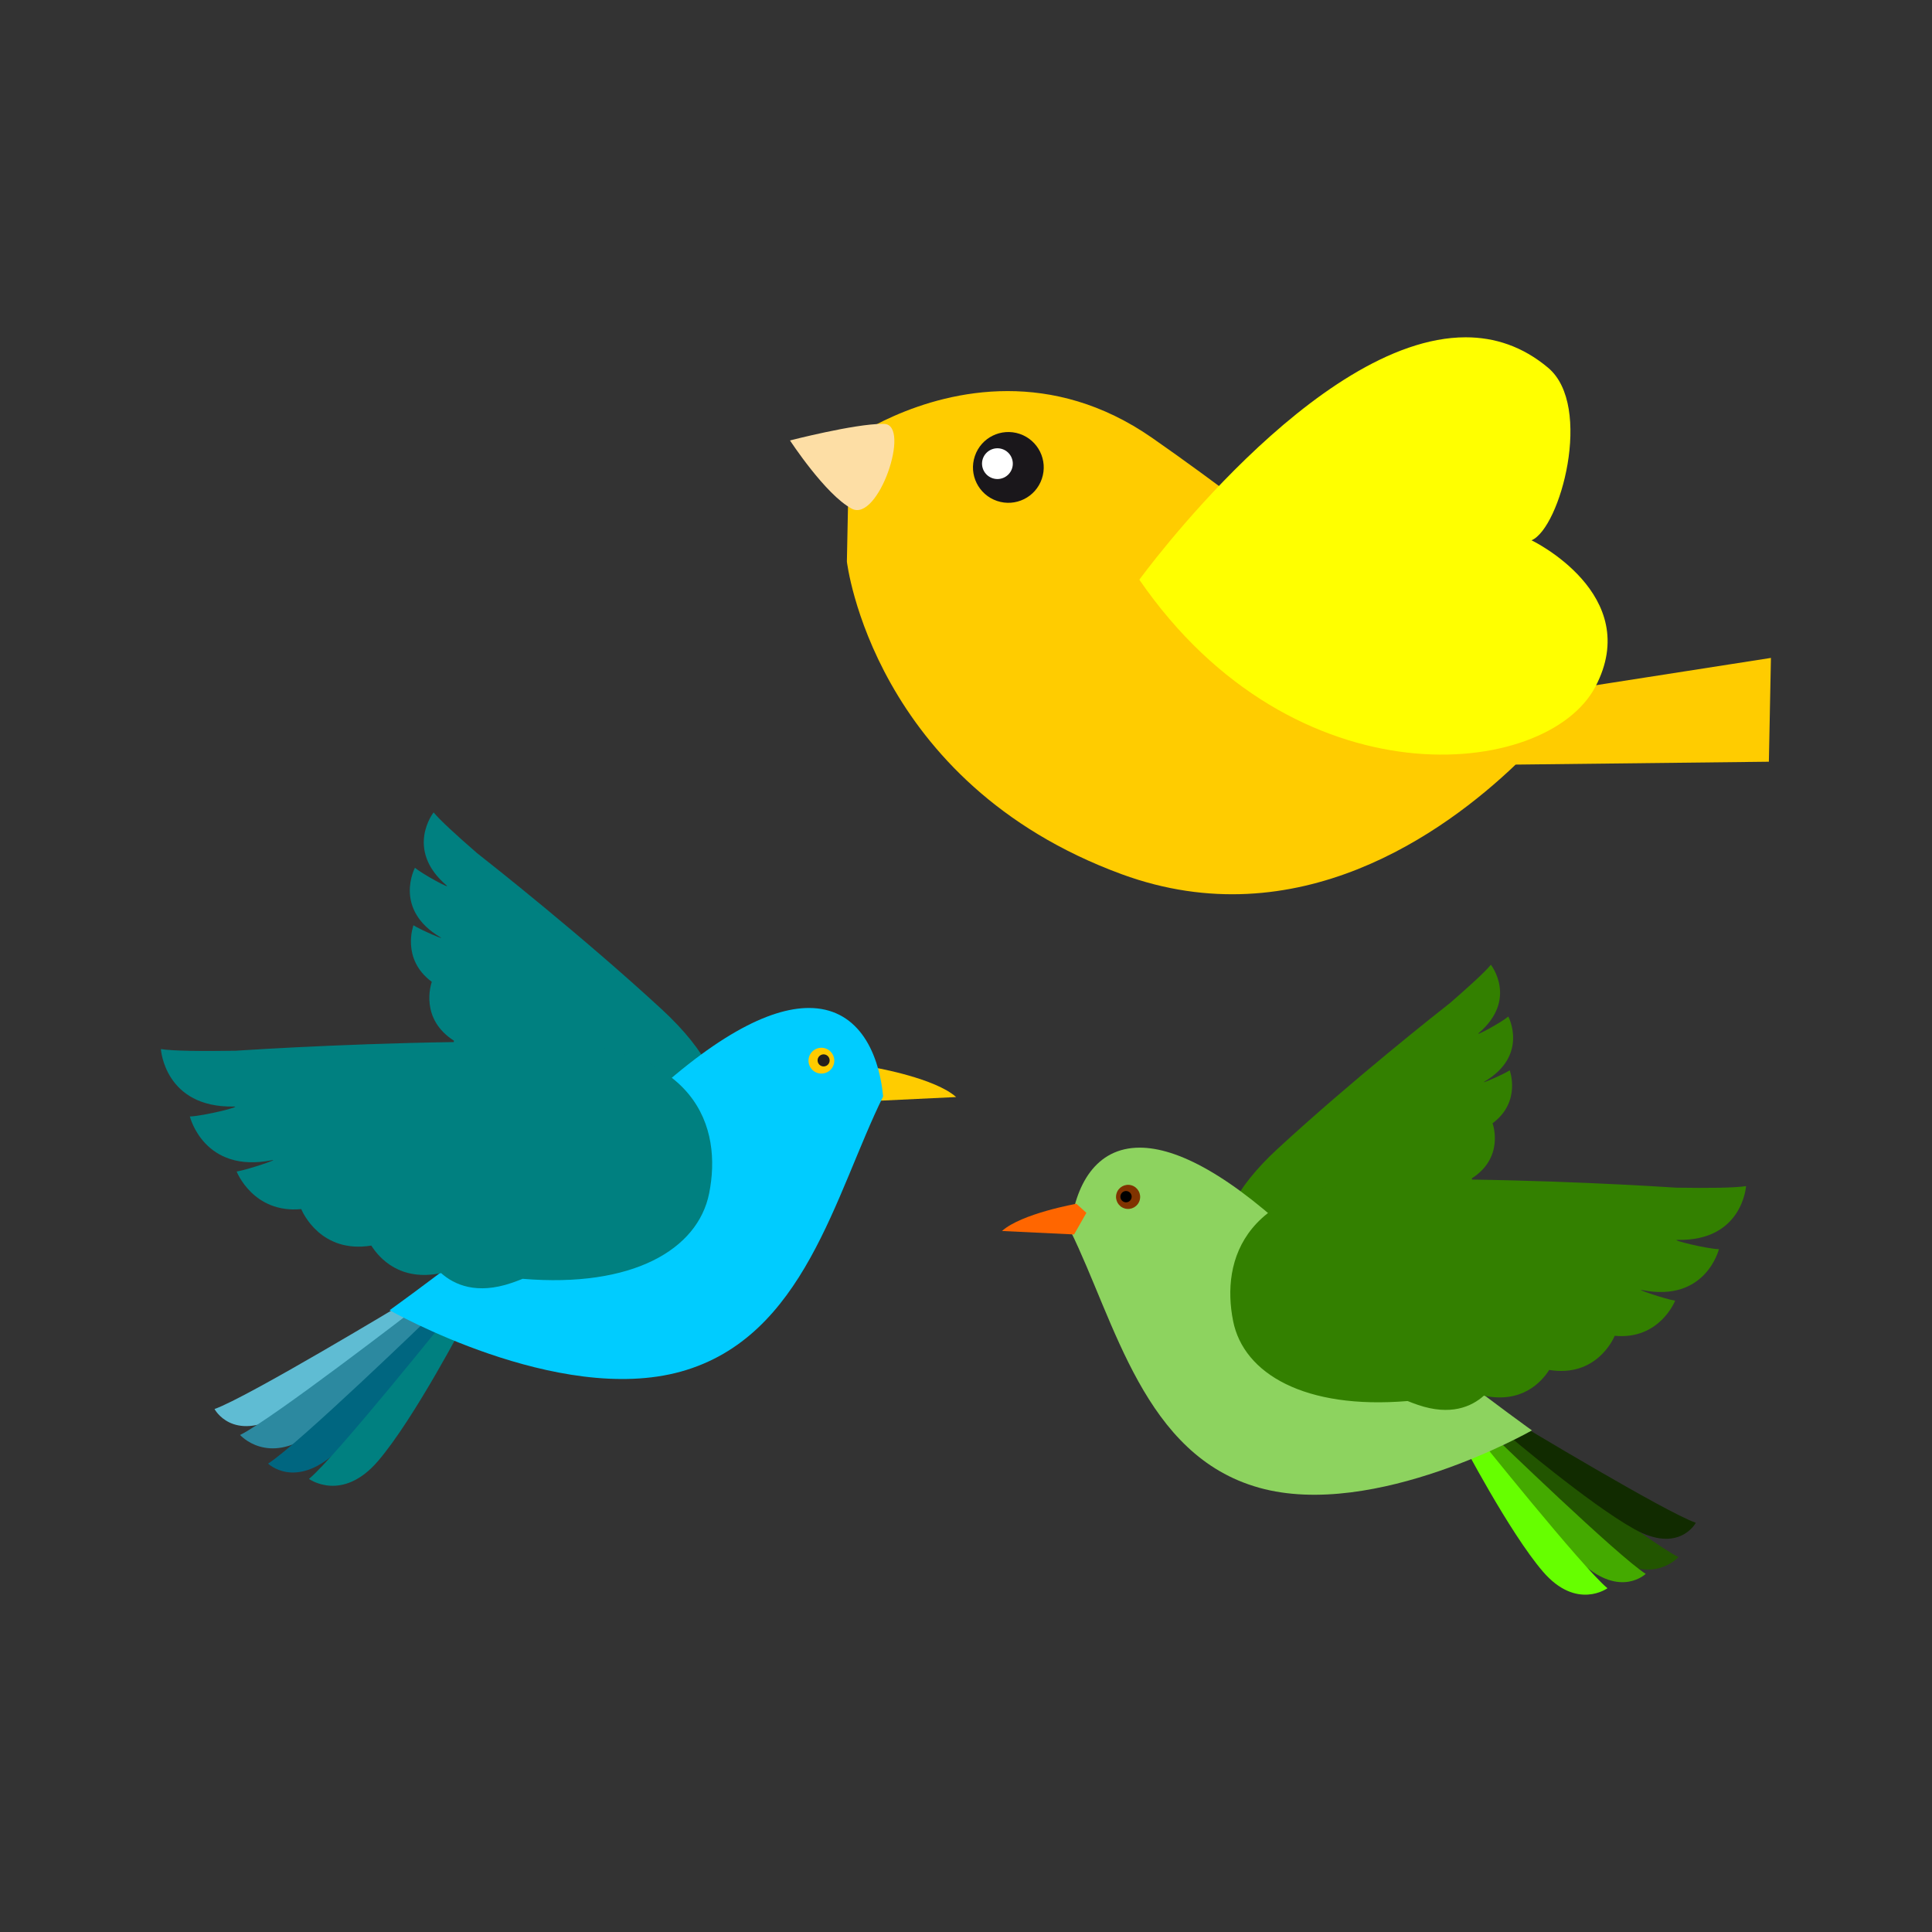 <svg:svg xmlns:dc="http://purl.org/dc/elements/1.1/" xmlns:ns1="http://sodipodi.sourceforge.net/DTD/sodipodi-0.dtd" xmlns:ns2="http://www.inkscape.org/namespaces/inkscape" xmlns:ns4="http://creativecommons.org/ns#" xmlns:rdf="http://www.w3.org/1999/02/22-rdf-syntax-ns#" xmlns:svg="http://www.w3.org/2000/svg" height="787.072" id="svg13145" version="1.1" viewBox="-43.314 154.469 787.072 787.072" width="787.072" ns1:docname="New document 2" ns2:version="0.47 r22583">
  <svg:rect x="-43.314" y="154.469" width="787.072" height="787.072" fill="#333333" stroke="none"/>
  <svg:defs id="defs13147">
    <svg:clipPath clipPathUnits="userSpaceOnUse" id="clipPath31355">
      <svg:path d="m0 504h504v-504h-504v504z" id="path31357" />
    </svg:clipPath>
    <svg:linearGradient gradientTransform="matrix(.036 1.793 1.793 -.036 210.37 334.48)" gradientUnits="userSpaceOnUse" id="linearGradient31343">
      <svg:stop id="stop31345" offset="0" style="stop-color:#fddea5" />
      <svg:stop id="stop31347" offset="1" style="stop-color:#f5a800" />
    </svg:linearGradient>
  </svg:defs>
  <ns1:namedview bordercolor="#666666" borderopacity="1.0" id="base" pagecolor="#ffffff" showgrid="false" ns2:current-layer="layer1" ns2:cx="375" ns2:cy="520" ns2:document-units="px" ns2:pageopacity="0.0" ns2:pageshadow="2" ns2:window-height="450" ns2:window-maximized="0" ns2:window-width="550" ns2:window-x="69" ns2:window-y="69" ns2:zoom="0.35" />
  <svg:g id="layer1" ns2:groupmode="layer" ns2:label="Layer 1">
    <svg:g id="g31311" style="fill:#ffcc00" transform="matrix(-4.924 0 0 -4.924 1286.4 1889.1)" ns2:export-filename="C:\Users\star\Desktop\siteLUCIANA.png" ns2:export-xdpi="72" ns2:export-ydpi="72">
      <svg:g id="g31313" style="fill:#ffcc00">
        <svg:g id="g31319" style="fill:#ffcc00">
          <svg:g id="g31321" style="fill:#ffcc00">
            <svg:path d="m174.72 316.05c-10.35-7.2-23.001-17.766-30.053-21.499l-21.138 3.297 0.171-8.588 20.952-0.238c5.897-5.634 18.049-14.409 32.593-9.069 20.612 7.569 22.735 25.862 22.735 25.862l-0.199 10.018s-5.579 4.092-13.096 4.092c-3.668 0-7.797-0.974-11.965-3.875" id="path31329" style="fill:#ffcc00" />
          </svg:g>
        </svg:g>
      </svg:g>
    </svg:g>
    <svg:g id="g31331" transform="matrix(-4.924 0 0 -4.924 1286.4 1889.1)" ns2:export-filename="C:\Users\star\Desktop\siteLUCIANA.png" ns2:export-xdpi="72" ns2:export-ydpi="72">
      <svg:g id="g31333">
        <svg:g id="g31339">
          <svg:g id="g31341">
            <svg:path d="m196.9 317.21c-2.267-0.061 0.489-8.189 2.68-7.014 2.191 1.174 5.106 5.644 5.106 5.644s-5.304 1.371-7.648 1.371c-0.048 0-0.093 0-0.138-0.001" id="path31349" style="fill:url(#linearGradient31343)" />
          </svg:g>
        </svg:g>
      </svg:g>
    </svg:g>
    <svg:g id="g31351" transform="matrix(-4.924 0 0 -4.924 1286.4 1889.1)" ns2:export-filename="C:\Users\star\Desktop\siteLUCIANA.png" ns2:export-xdpi="72" ns2:export-ydpi="72">
      <svg:g clip-path="url(#clipPath31355)" id="g31353">
        <svg:g id="g31359" transform="translate(183.85 312.67)">
          <svg:path d="m0 0c0.518-1.533 2.178-2.352 3.71-1.834 1.531 0.52 2.355 2.181 1.832 3.713-0.517 1.533-2.179 2.351-3.713 1.833-1.528-0.521-2.349-2.181-1.829-3.712" id="path31361" style="fill:#1a171b" />
        </svg:g>
        <svg:g id="g31363" transform="translate(186.32 313.51)">
          <svg:path d="m0 0c0.226-0.664 0.95-1.021 1.613-0.795 0.667 0.226 1.024 0.948 0.801 1.613-0.229 0.667-0.953 1.023-1.617 0.797-0.666-0.225-1.023-0.948-0.797-1.615" id="path31365" style="fill:#ffffff" />
        </svg:g>
      </svg:g>
    </svg:g>
    <svg:g id="g31367" style="fill:#ffff00" transform="matrix(-4.924 0 0 -4.924 1286.4 1889.1)" ns2:export-filename="C:\Users\star\Desktop\siteLUCIANA.png" ns2:export-xdpi="72" ns2:export-ydpi="72">
      <svg:g id="g31369" style="fill:#ffff00">
        <svg:g id="g31375" style="fill:#ffff00">
          <svg:g id="g31377" style="fill:#ffff00">
            <svg:path d="m141.96 321.85c-3.748-3.15-1-13.274 1.377-14.27 0 0-9.328-4.474-5.274-12.135s24.874-9.776 37.721 8.873c0 0-14.574 20.053-26.998 20.056-2.396 0-4.71-0.745-6.826-2.524" id="path31385" style="fill:#ffff00" />
          </svg:g>
        </svg:g>
      </svg:g>
    </svg:g>
    <svg:g id="g29995" transform="matrix(3.24 0 0 3.24 -836.05 340.52)" ns2:export-filename="C:\Users\star\Desktop\siteLUCIANA.png" ns2:export-xdpi="72" ns2:export-ydpi="72">
      <svg:g id="g20316" style="fill:#ffcc00" transform="matrix(1.25 0 0 -1.25 354.89 76.859)" ns2:export-filename="C:\Users\star\Desktop\siteLUCIANA.png" ns2:export-xdpi="72" ns2:export-ydpi="72">
        <svg:path d="m0 0s5.903-1.043 8.001-2.926l-7.753-0.371-1.323 2.324 1.075 0.973z" id="path20318" style="fill:#ffcc00" />
      </svg:g>
      <svg:g id="g29954">
        <svg:g id="g20168" style="fill:#5fbcd3" transform="matrix(1.25 0 0 -1.25 191.72 664.58)" ns2:export-filename="C:\Users\star\Desktop\siteLUCIANA.png" ns2:export-xdpi="72" ns2:export-ydpi="72">
          <svg:g id="g20170" style="fill:#5fbcd3">
            <svg:g id="g20176" style="fill:#5fbcd3">
              <svg:g id="g20178" style="fill:#5fbcd3">
                <svg:path d="m63.94 435.87s1.774-3.374 6.628-0.671c4.856 2.705 13.616 10.146 13.616 10.146l-1.033 1.283s-15.938-9.618-19.211-10.758" id="path20186" style="fill:#5fbcd3" />
              </svg:g>
            </svg:g>
          </svg:g>
        </svg:g>
        <svg:g id="g20188" style="fill:#2c89a0" transform="matrix(1.25 0 0 -1.25 191.72 664.58)" ns2:export-filename="C:\Users\star\Desktop\siteLUCIANA.png" ns2:export-xdpi="72" ns2:export-ydpi="72">
          <svg:g id="g20190" style="fill:#2c89a0">
            <svg:g id="g20196" style="fill:#2c89a0">
              <svg:g id="g20198" style="fill:#2c89a0">
                <svg:path d="m66.511 433.26s2.747-3.113 7.26 0.129c4.516 3.241 11.77 11.598 11.77 11.598l-1.173 1.157s-14.735-11.377-17.857-12.884" id="path20206" style="fill:#2c89a0" />
              </svg:g>
            </svg:g>
          </svg:g>
        </svg:g>
        <svg:g id="g20208" style="fill:#006680" transform="matrix(1.25 0 0 -1.25 191.72 664.58)" ns2:export-filename="C:\Users\star\Desktop\siteLUCIANA.png" ns2:export-xdpi="72" ns2:export-ydpi="72">
          <svg:g id="g20210" style="fill:#006680">
            <svg:g id="g20216" style="fill:#006680">
              <svg:g id="g20218" style="fill:#006680">
                <svg:path d="m69.326 430.38s2.679-2.621 6.807 1.101c4.127 3.722 10.804 12.666 10.804 12.666l-1.293 1.019s-13.383-12.943-16.318-14.786" id="path20226" style="fill:#006680" />
              </svg:g>
            </svg:g>
          </svg:g>
        </svg:g>
        <svg:g id="g20228" style="fill:#008080" transform="matrix(1.25 0 0 -1.25 191.72 664.58)" ns2:export-filename="C:\Users\star\Desktop\siteLUCIANA.png" ns2:export-xdpi="72" ns2:export-ydpi="72">
          <svg:g id="g20230" style="fill:#008080">
            <svg:g id="g20236" style="fill:#008080">
              <svg:g id="g20238" style="fill:#008080">
                <svg:path d="m73.44 428.84s3.324-2.421 6.944 1.794c3.622 4.216 8.775 14.099 8.775 14.099l-1.413 0.847s-11.629-14.538-14.306-16.74" id="path20246" style="fill:#008080" />
              </svg:g>
            </svg:g>
          </svg:g>
        </svg:g>
        <svg:g id="g20248" style="fill:#008080" transform="matrix(1.25 0 0 -1.25 191.72 664.58)" ns2:export-filename="C:\Users\star\Desktop\siteLUCIANA.png" ns2:export-xdpi="72" ns2:export-ydpi="72">
          <svg:g id="g20250" style="fill:#008080">
            <svg:g id="g20256" style="fill:#008080">
              <svg:g id="g20258" style="fill:#008080">
                <svg:path d="m87.264 488.55c0.546-0.467-2.391 1.108-3.162 1.765 0 0-2.228-4.162 2.556-6.992 0.589-0.349-1.939 0.713-2.706 1.208 0 0-1.273-3.386 1.845-5.692-0.113-0.324-1.189-3.732 2.226-5.921-0.205-1.233-0.179-3.714 2.69-5.373 0.163-1.421 0.971-3.201 3.674-4.354 0.278-0.116 0.573-0.232 0.884-0.345 6.057-6.415 12.009-7.629 15.69-4.874 4.253 3.185 7.317 9.487-2.048 18.117-7.983 7.358-17.244 14.664-18.574 15.706-2.052 1.783-3.727 3.312-4.362 4.088 0 0-2.925-3.704 1.287-7.333" id="path20266" style="fill:#008080" />
              </svg:g>
            </svg:g>
          </svg:g>
        </svg:g>
        <svg:g id="g20268" style="fill:#00ccff" transform="matrix(1.25 0 0 -1.25 191.72 664.58)" ns2:export-filename="C:\Users\star\Desktop\siteLUCIANA.png" ns2:export-xdpi="72" ns2:export-ydpi="72">
          <svg:g id="g20270" style="fill:#00ccff">
            <svg:g id="g20276" style="fill:#00ccff">
              <svg:g id="g20278" style="fill:#00ccff">
                <svg:path d="m106.07 465.68c-9.27-8.96-24.52-19.872-24.52-19.872s16.915-9.637 29.331-6.165c12.417 3.472 15.451 17.788 20.317 27.677-0.49 4.863-2.746 8.891-7.469 8.892-3.987 0-9.732-2.87-17.659-10.532" id="path20286" style="fill:#00ccff" />
              </svg:g>
            </svg:g>
          </svg:g>
        </svg:g>
        <svg:g id="g20288" style="fill:#008080" transform="matrix(1.25 0 0 -1.25 191.72 664.58)" ns2:export-filename="C:\Users\star\Desktop\siteLUCIANA.png" ns2:export-xdpi="72" ns2:export-ydpi="72">
          <svg:g id="g20290" style="fill:#008080">
            <svg:g id="g20296" style="fill:#008080">
              <svg:g id="g20298" style="fill:#008080">
                <svg:path d="m66.051 471.91c-3.415-0.055-6.262-0.027-7.508 0.166 0 0 0.371-5.919 7.351-5.78 0.906 0.019-3.166-0.971-4.435-0.999 0 0 1.405-5.762 8.251-4.4 0.845 0.168-2.41-0.957-3.544-1.137 0 0 1.649-4.237 6.497-3.78 0.167-0.396 2.018-4.486 7.047-3.671 0.844-1.323 2.946-3.623 7.022-2.767 1.342-1.194 3.589-2.182 7.086-0.991 0.357 0.121 0.731 0.262 1.115 0.416 11.042-0.923 17.629 2.933 18.761 8.596 1.31 6.543-1.108 15.005-17.103 15.228-1.245 0.017-2.499 0.025-3.752 0.025-12.479 0-24.864-0.78-26.788-0.906" id="path20306" style="fill:#008080" />
              </svg:g>
            </svg:g>
          </svg:g>
        </svg:g>
        <svg:g id="g20320" style="fill:#ffcc00" transform="matrix(1.25 0 0 -1.25 346.39 76.378)" ns2:export-filename="C:\Users\star\Desktop\siteLUCIANA.png" ns2:export-xdpi="72" ns2:export-ydpi="72">
          <svg:path d="m0 0c0.194-0.691 0.908-1.093 1.6-0.9 0.688 0.193 1.092 0.907 0.898 1.598-0.193 0.69-0.908 1.093-1.598 0.9s-1.091-0.909-0.9-1.598" id="path20322" style="fill:#ffcc00" />
        </svg:g>
        <svg:g id="g20324" style="fill:#241f1c" transform="matrix(1.25 0 0 -1.25 347.5 76.112)" ns2:export-filename="C:\Users\star\Desktop\siteLUCIANA.png" ns2:export-xdpi="72" ns2:export-ydpi="72">
          <svg:path d="m0 0c0.09-0.323 0.423-0.513 0.746-0.422 0.323 0.09 0.513 0.425 0.422 0.748s-0.426 0.513-0.749 0.422c-0.322-0.09-0.51-0.424-0.419-0.748" id="path20326" style="fill:#241f1c" />
        </svg:g>
      </svg:g>
    </svg:g>
    <svg:g id="g30039" transform="matrix(3.031 0 0 3.031 -1181.9 380.77)" ns2:export-filename="C:\Users\star\Desktop\siteLUCIANA.png" ns2:export-xdpi="72" ns2:export-ydpi="72">
      <svg:g id="g20028" style="fill:#225500" transform="matrix(1.25 0 0 -1.25 53.032 677.43)" ns2:export-filename="C:\Users\star\Desktop\siteLUCIANA.png" ns2:export-xdpi="72" ns2:export-ydpi="72">
        <svg:g id="g20030" style="fill:#225500">
          <svg:g id="g20036" style="fill:#225500">
            <svg:g id="g20038" style="fill:#225500">
              <svg:path d="m419.54 445.98s7.254-8.357 11.769-11.599c4.514-3.243 7.261-0.13 7.261-0.13-3.122 1.508-17.857 12.885-17.857 12.885l-1.173-1.156z" id="path20046" style="fill:#225500" />
            </svg:g>
          </svg:g>
        </svg:g>
      </svg:g>
      <svg:g id="g29904" transform="translate(-74.438 -19.496)">
        <svg:g id="g20008" style="fill:#112b00" transform="matrix(1.25 0 0 -1.25 126.58 695.6)" ns2:export-filename="C:\Users\star\Desktop\siteLUCIANA.png" ns2:export-xdpi="72" ns2:export-ydpi="72">
          <svg:g id="g20010" style="fill:#112b00">
            <svg:g id="g20016" style="fill:#112b00">
              <svg:g id="g20018" style="fill:#112b00">
                <svg:path d="m420.9 446.35s8.761-7.44 13.616-10.146c4.855-2.703 6.63 0.671 6.63 0.671-3.274 1.14-19.213 10.758-19.213 10.758l-1.033-1.283z" id="path20026" style="fill:#112b00" />
              </svg:g>
            </svg:g>
          </svg:g>
        </svg:g>
        <svg:g id="g20048" style="fill:#44aa00" transform="matrix(1.25 0 0 -1.25 126.58 695.6)" ns2:export-filename="C:\Users\star\Desktop\siteLUCIANA.png" ns2:export-xdpi="72" ns2:export-ydpi="72">
          <svg:g id="g20050" style="fill:#44aa00">
            <svg:g id="g20056" style="fill:#44aa00">
              <svg:g id="g20058" style="fill:#44aa00">
                <svg:path d="m418.15 445.15s6.678-8.944 10.805-12.666c4.128-3.722 6.807-1.101 6.807-1.101-2.935 1.843-16.318 14.786-16.318 14.786l-1.294-1.019z" id="path20066" style="fill:#44aa00" />
              </svg:g>
            </svg:g>
          </svg:g>
        </svg:g>
        <svg:g id="g20068" style="fill:#66ff00" transform="matrix(1.25 0 0 -1.25 126.58 695.6)" ns2:export-filename="C:\Users\star\Desktop\siteLUCIANA.png" ns2:export-xdpi="72" ns2:export-ydpi="72">
          <svg:g id="g20070" style="fill:#66ff00">
            <svg:g id="g20076" style="fill:#66ff00">
              <svg:g id="g20078" style="fill:#66ff00">
                <svg:path d="m415.93 445.73s5.153-9.882 8.774-14.099c3.622-4.216 6.944-1.793 6.944-1.793-2.675 2.201-14.305 16.739-14.305 16.739l-1.413-0.847z" id="path20086" style="fill:#66ff00" />
              </svg:g>
            </svg:g>
          </svg:g>
        </svg:g>
        <svg:g id="g20088" style="fill:#338000" transform="matrix(1.25 0 0 -1.25 126.58 695.6)" ns2:export-filename="C:\Users\star\Desktop\siteLUCIANA.png" ns2:export-xdpi="72" ns2:export-ydpi="72">
          <svg:g id="g20090" style="fill:#338000">
            <svg:g id="g20096" style="fill:#338000">
              <svg:g id="g20098" style="fill:#338000">
                <svg:path d="m414.75 492.79c-1.331-1.042-10.591-8.347-18.574-15.706-9.366-8.63-6.301-14.932-2.048-18.117 3.68-2.755 9.633-1.541 15.689 4.874 0.312 0.113 0.607 0.229 0.884 0.346 2.704 1.153 3.512 2.932 3.675 4.353 2.869 1.658 2.895 4.14 2.691 5.373 3.413 2.189 2.339 5.597 2.225 5.921 3.117 2.306 1.844 5.693 1.844 5.693-0.766-0.497-3.294-1.558-2.705-1.209 4.783 2.83 2.555 6.992 2.555 6.992-0.77-0.657-3.708-2.232-3.161-1.764 4.212 3.628 1.287 7.332 1.287 7.332-0.635-0.776-2.31-2.305-4.362-4.088" id="path20106" style="fill:#338000" />
              </svg:g>
            </svg:g>
          </svg:g>
        </svg:g>
        <svg:g id="g20108" style="fill:#8dd35f" transform="matrix(1.25 0 0 -1.25 126.58 695.6)" ns2:export-filename="C:\Users\star\Desktop\siteLUCIANA.png" ns2:export-xdpi="72" ns2:export-ydpi="72">
          <svg:g id="g20110" style="fill:#8dd35f">
            <svg:g id="g20116" style="fill:#8dd35f">
              <svg:g id="g20118" style="fill:#8dd35f">
                <svg:path d="m373.88 468.32c4.866-9.89 7.9-24.205 20.317-27.677 12.416-3.472 29.331 6.165 29.331 6.165s-15.25 10.911-24.521 19.872c-7.926 7.662-13.671 10.532-17.658 10.532-4.723-0.001-6.979-4.029-7.469-8.892" id="path20126" style="fill:#8dd35f" />
              </svg:g>
            </svg:g>
          </svg:g>
        </svg:g>
        <svg:g id="g20128" style="fill:#338000" transform="matrix(1.25 0 0 -1.25 126.58 695.6)" ns2:export-filename="C:\Users\star\Desktop\siteLUCIANA.png" ns2:export-xdpi="72" ns2:export-ydpi="72">
          <svg:g id="g20130" style="fill:#338000">
            <svg:g id="g20136" style="fill:#338000">
              <svg:g id="g20138" style="fill:#338000">
                <svg:path d="m408.5 473.79c-15.995-0.223-18.413-8.685-17.103-15.228 1.131-5.663 7.719-9.519 18.761-8.596 0.384-0.154 0.758-0.295 1.115-0.416 3.497-1.191 5.743-0.203 7.085 0.991 4.076-0.856 6.179 1.443 7.023 2.767 5.029-0.815 6.88 3.274 7.047 3.672 4.847-0.458 6.497 3.779 6.497 3.779-1.134 0.179-4.389 1.305-3.544 1.137 6.845-1.362 8.251 4.4 8.251 4.4-1.27 0.028-5.341 1.018-4.434 0.999 6.979-0.138 7.35 5.78 7.35 5.78-1.246-0.193-4.094-0.221-7.508-0.166-1.925 0.126-14.311 0.906-26.789 0.906-1.254 0-2.506-0.008-3.751-0.025" id="path20146" style="fill:#338000" />
              </svg:g>
            </svg:g>
          </svg:g>
        </svg:g>
        <svg:g id="g20156" style="fill:#ff6600" transform="matrix(1.25 0 0 -1.25 594.76 106.63)" ns2:export-filename="C:\Users\star\Desktop\siteLUCIANA.png" ns2:export-xdpi="72" ns2:export-ydpi="72">
          <svg:path d="m0 0s-5.903-1.043-8.001-2.926l7.753-0.371 1.323 2.324-1.075 0.973z" id="path20158" style="fill:#ff6600" />
        </svg:g>
        <svg:g id="g20160" style="fill:#803300" transform="matrix(1.25 0 0 -1.25 603.27 106.14)" ns2:export-filename="C:\Users\star\Desktop\siteLUCIANA.png" ns2:export-xdpi="72" ns2:export-ydpi="72">
          <svg:path d="m0 0c-0.194-0.691-0.908-1.093-1.6-0.9-0.688 0.193-1.092 0.907-0.898 1.598 0.193 0.69 0.908 1.093 1.598 0.9s1.091-0.909 0.9-1.598" id="path20162" style="fill:#803300" />
        </svg:g>
        <svg:g id="g20164" style="fill:#000000" transform="matrix(1.25 0 0 -1.25 602.16 105.88)" ns2:export-filename="C:\Users\star\Desktop\siteLUCIANA.png" ns2:export-xdpi="72" ns2:export-ydpi="72">
          <svg:path d="m0 0c-0.09-0.323-0.423-0.513-0.746-0.422-0.323 0.09-0.513 0.425-0.422 0.748s0.426 0.513 0.749 0.422c0.322-0.09 0.51-0.424 0.419-0.748" id="path20166" style="fill:#000000" />
        </svg:g>
      </svg:g>
    </svg:g>
  </svg:g>
</svg:svg>